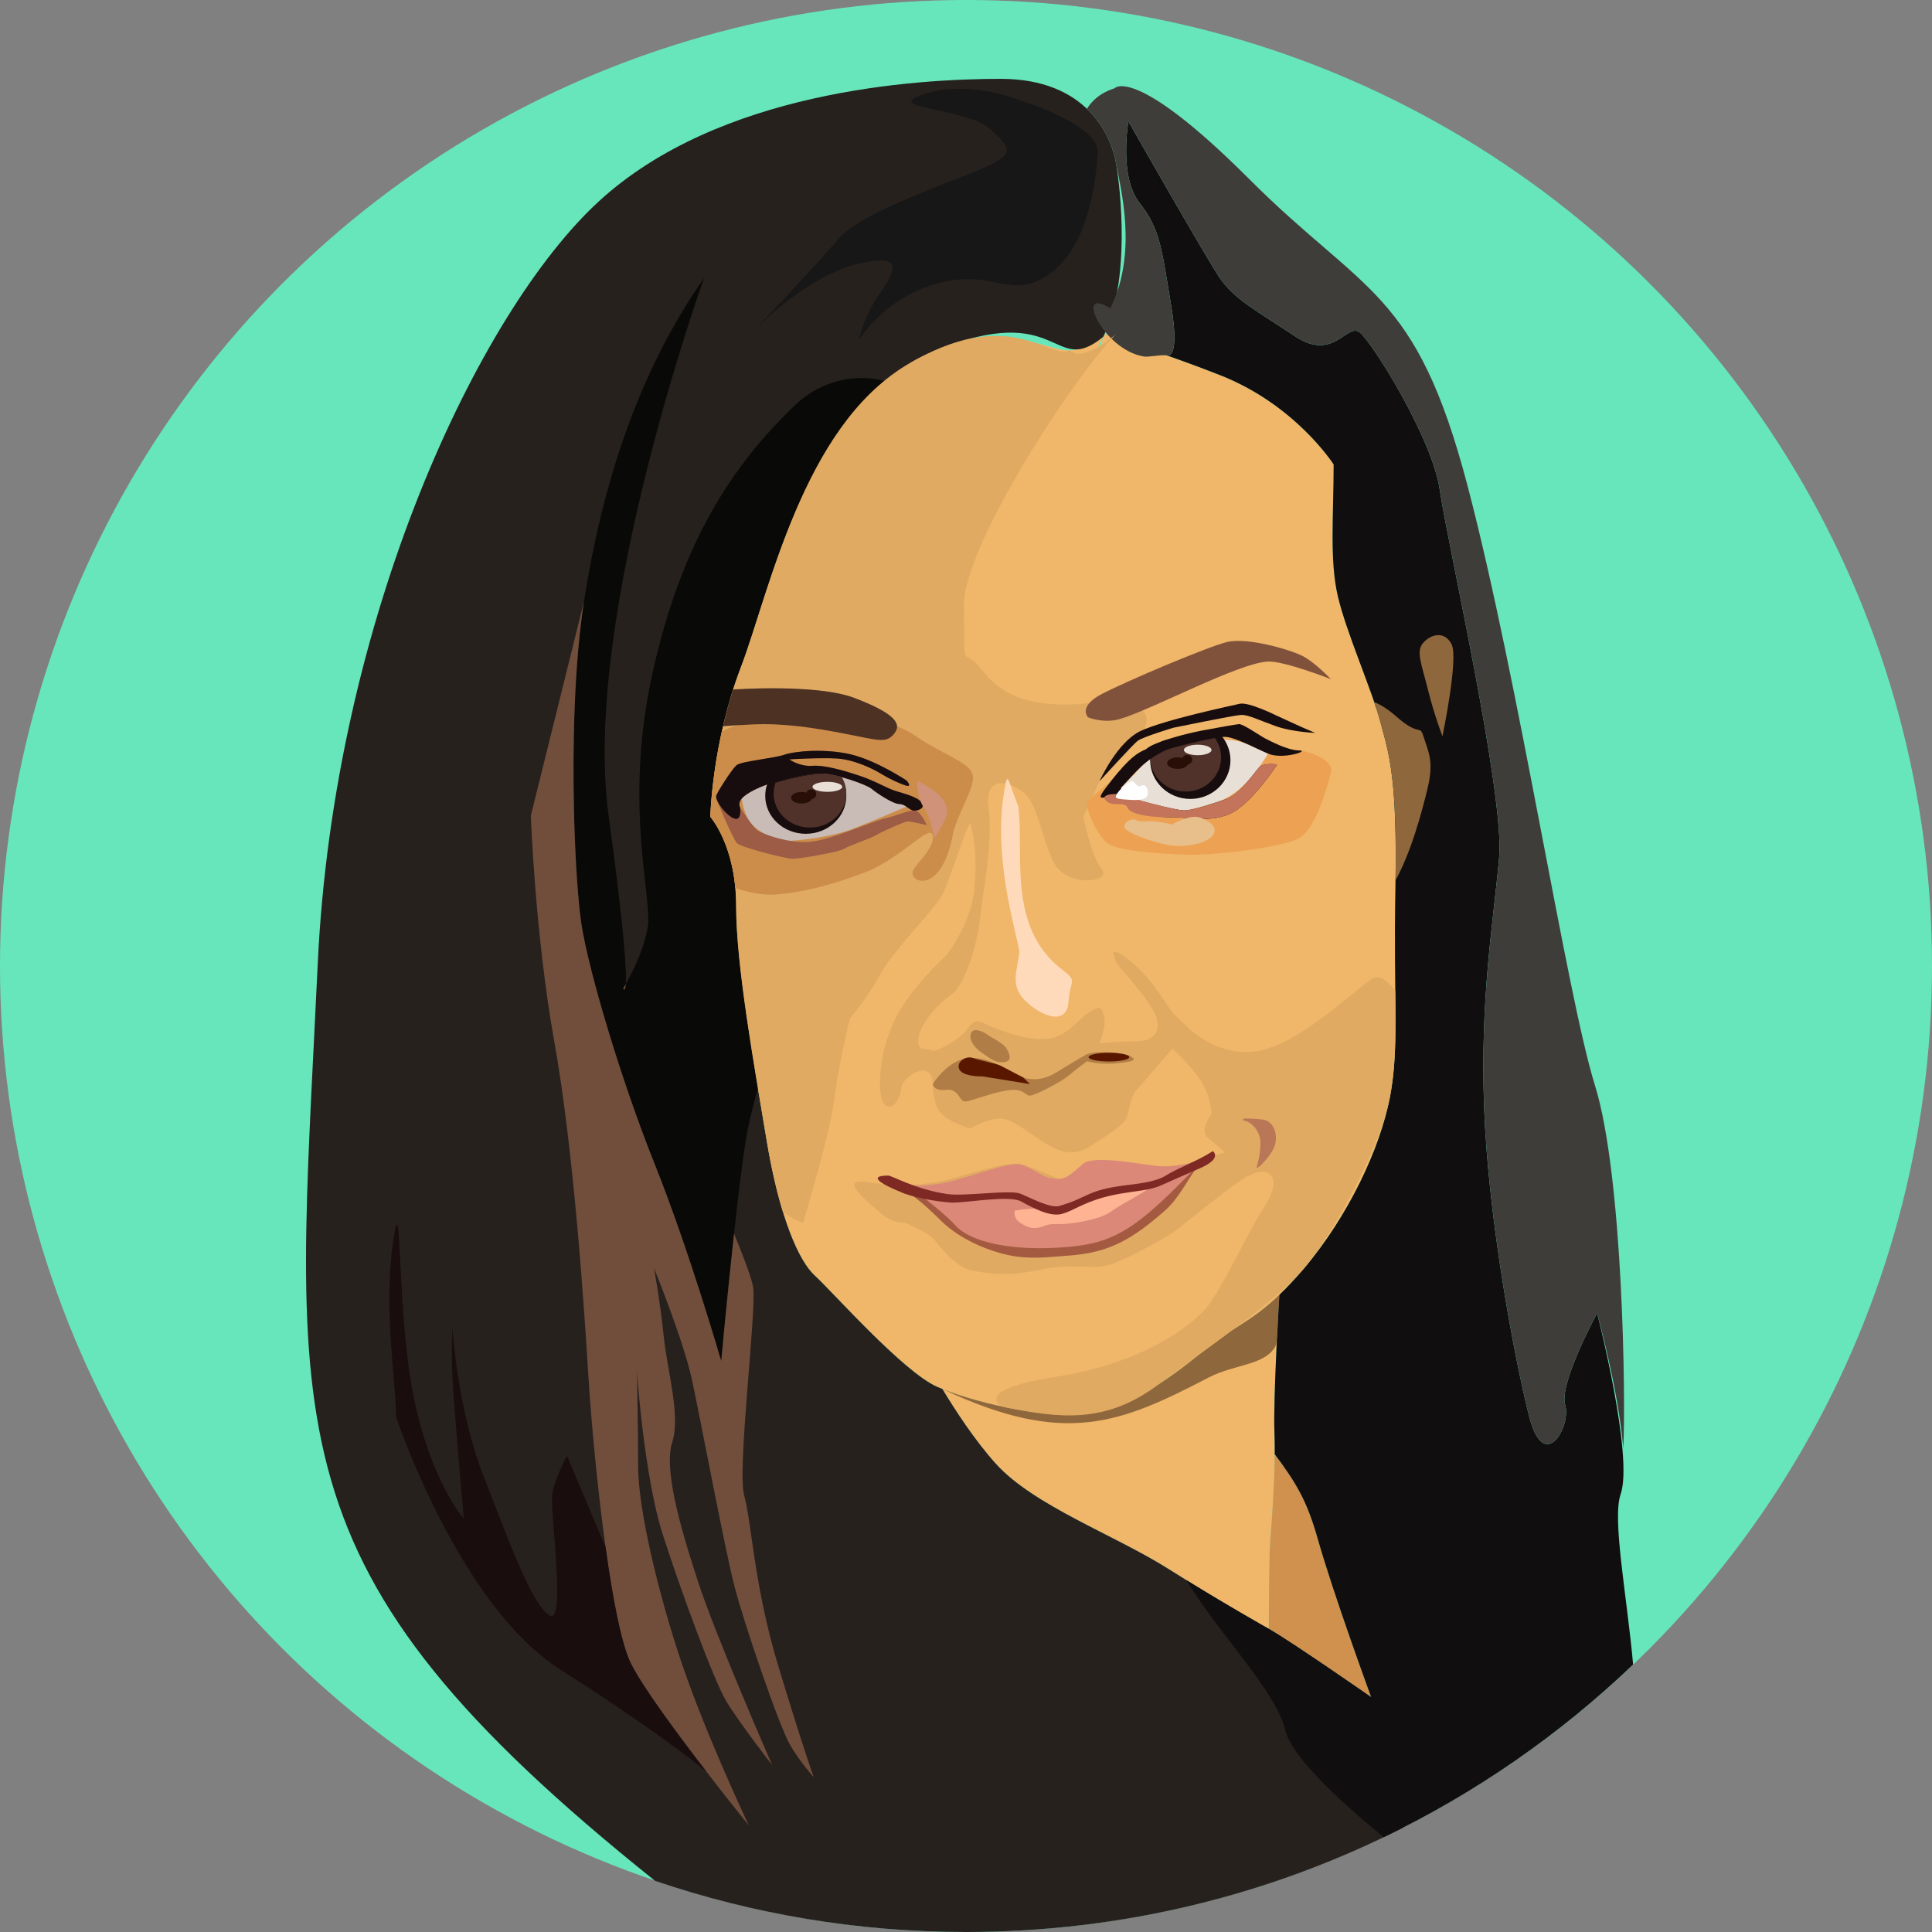 <?xml version="1.0" encoding="UTF-8"?>
<!DOCTYPE svg PUBLIC "-//W3C//DTD SVG 1.1//EN" "http://www.w3.org/Graphics/SVG/1.1/DTD/svg11.dtd">
<!-- Creator: CorelDRAW 2021.5 -->
<svg xmlns="http://www.w3.org/2000/svg" xml:space="preserve" width="132.973mm" height="132.973mm" version="1.1" style="shape-rendering:geometricPrecision; text-rendering:geometricPrecision; image-rendering:optimizeQuality; fill-rule:evenodd; clip-rule:evenodd"
viewBox="0 0 3931.06 3931.06"
 xmlns:xlink="http://www.w3.org/1999/xlink"
 xmlns:xodm="http://www.corel.com/coreldraw/odm/2003">
 <rect x="0" y="0" width="3931.06" height="3931.06" fill="#808080" stroke="none"/>
 <defs>
  <style type="text/css">
   <![CDATA[
    .fil27 {fill:#FEFEFE}
    .fil5 {fill:#090907}
    .fil9 {fill:#100E0F}
    .fil6 {fill:#171717}
    .fil14 {fill:#180D0E}
    .fil8 {fill:#1A0D0D}
    .fil18 {fill:#270F07}
    .fil4 {fill:#27211E}
    .fil10 {fill:#3E3D39}
    .fil13 {fill:#4D3224}
    .fil17 {fill:#50322A}
    .fil21 {fill:#5A1700}
    .fil0 {fill:#67E6BC}
    .fil7 {fill:#714E3C}
    .fil33 {fill:#7E2924}
    .fil19 {fill:#81523B}
    .fil2 {fill:#8F673C}
    .fil24 {fill:#9C5C46}
    .fil25 {fill:#A45A41}
    .fil20 {fill:#B07D46}
    .fil22 {fill:#BA7758}
    .fil26 {fill:#C4745A}
    .fil23 {fill:#C9BCB7}
    .fil12 {fill:#CC8D4A}
    .fil3 {fill:#D0914F}
    .fil30 {fill:#D09278}
    .fil31 {fill:#DB8878}
    .fil11 {fill:#E0AA62}
    .fil28 {fill:#E8BE8A}
    .fil16 {fill:#E8DFD6}
    .fil15 {fill:#EDA253}
    .fil1 {fill:#F0B669}
    .fil32 {fill:#FEB392}
    .fil29 {fill:#FFDABA}
   ]]>
  </style>
 </defs>
 <g id="Plan_x0020_1">
  <circle class="fil0" cx="1965.53" cy="1965.53" r="1965.53"/>
  <path class="fil1" d="M2713.57 945c0,104 -8.66,195.02 8.67,268.69 17.33,73.67 69.34,190.68 86.67,255.68 17.33,65 34.67,112.67 30.33,338.02 -4.34,225.35 8.57,319.94 -11.09,424.8 -19.66,104.86 -85.2,242.49 -173.67,347.34 -88.48,104.86 -137.62,114.7 -186.78,154.02 -49.16,39.32 -134.35,114.69 -232.66,137.63 -98.31,22.93 -258.86,-19.66 -327.68,-49.15 -68.82,-29.49 -216.28,-196.62 -249.05,-226.11 -32.76,-29.49 -72.09,-117.96 -98.31,-275.25 -26.21,-157.29 -62.26,-357.17 -62.26,-478.42 0,-121.25 -52.43,-180.23 -52.43,-180.23 0,0 3.27,-150.74 62.26,-304.75 58.99,-154.01 143.34,-567.55 393.65,-643.29 250.31,-75.75 241.78,61.3 346.63,-40.01 -26.9,102.42 -15.02,-20.29 22.67,6.09 37.69,26.37 56.54,22.62 211.04,82.91 154.5,60.29 231.99,182.03 231.99,182.03z"/>
  <path class="fil1" d="M2603.23 2634.52c0,0 -12.93,206.7 -10.08,280.8 2.85,74.1 -5.7,185.25 -8.55,219.44 -2.85,34.2 -2.85,179.54 -2.85,179.54 0,0 -96.9,-54.15 -205.19,-122.55 -108.29,-68.4 -273.59,-128.24 -350.53,-213.74 -41.94,-46.6 -81.33,-106.73 -108.5,-151.81 73.42,29.13 223.78,66.84 317.52,44.97 98.31,-22.93 183.5,-98.31 232.66,-137.63 38.75,-30.99 77.49,-43.69 135.51,-99.04l0.01 0.01z"/>
  <path class="fil2" d="M2603.23 2634.52c-13.49,215.66 1.27,40.33 -6.91,102.34 -20.01,41.52 -84.32,38.43 -137.03,65.92 -180.08,93.94 -293.41,140.6 -541.76,23.42 73.42,29.13 223.78,66.84 317.52,44.97 98.31,-22.93 183.5,-98.31 232.66,-137.63 38.75,-30.99 77.49,-43.69 135.51,-99.04l0.01 0.01z"/>
  <path class="fil3" d="M2593.67 2958.74c43.08,57.92 65.28,93.67 87.47,172.07 32.33,114.21 108.84,322.52 108.84,322.52 0,0 -160.01,-111.42 -208.23,-139.02 0,0 0,-145.35 2.85,-179.54 2.33,-27.98 8.48,-107.46 9.07,-176.03z"/>
  <path class="fil4" d="M2250.71 644.04c2.8,-5.37 5.65,-10.94 8.53,-16.74 0,0 -6.71,6.71 -8.53,16.74zm-5.92 41.26c56.03,-112.9 35.57,-300.53 25.6,-355.37 -9.96,-54.84 -59.83,-169.51 -234.32,-169.51 -174.49,0 -573.33,24.93 -817.61,249.27 -244.29,224.35 -539.07,847.19 -572.03,1552.68 -44.36,949.51 -112.1,1225.87 686.41,1864.6 198.54,67.46 411.34,104.08 632.69,104.08 320.03,0 622.15,-76.55 889.17,-212.22 -11.47,-126.4 -64.72,-265.51 -64.72,-265.51 0,0 -160.01,-111.42 -208.23,-139.02 0,0 -96.9,-54.15 -205.19,-122.55 -108.29,-68.4 -273.59,-128.24 -350.53,-213.74 -41.94,-46.6 -81.33,-106.73 -108.5,-151.81 -3.57,-1.42 -6.96,-2.81 -10.16,-4.18 -68.82,-29.49 -216.28,-196.62 -249.05,-226.11 -32.76,-29.49 -72.09,-117.96 -98.31,-275.25 -26.21,-157.29 -62.26,-357.17 -62.26,-478.42 0,-121.25 -52.43,-180.23 -52.43,-180.23 0,0 3.27,-150.74 62.26,-304.75 58.99,-154.01 133.64,-537.77 393.65,-643.29 260.01,-105.52 239.42,56.29 343.56,-28.67zm343.38 2401.94l-0.01 -0.01 -0.01 0.31 0.02 -0.3zm-436.27 -209.93c-3.1,-0.13 -6.23,-0.29 -9.37,-0.48 3.13,0.2 6.26,0.36 9.37,0.48zm-100.16 -12.68l-10.03 -2.06c3.32,0.7 6.67,1.4 10.03,2.06z"/>
  <path class="fil5" d="M1432.55 565.65c-139.6,199.45 -209.41,433.78 -244.31,658.15 -34.9,224.37 -19.94,563.42 -4.98,658.15 14.96,94.73 79.78,314.11 149.58,488.62 69.81,174.51 134.62,398.88 134.62,398.88 0,0 29.14,-317.32 49.86,-448.74 4.47,-28.36 13.51,-65.39 24.8,-106.8 -22.2,-133.29 -44.35,-276.64 -44.35,-371.68 0,-121.25 -52.43,-180.23 -52.43,-180.23 0,0 3.27,-150.74 62.26,-304.75 50.51,-131.87 112.52,-432.18 292.53,-582.03 -53.97,-14.71 -126.69,-4.46 -183.09,49.69 -124.64,119.67 -229.34,274.24 -289.18,543.48 -59.84,269.24 -0.01,458.71 -9.97,518.54 -9.97,59.83 -49.86,124.65 -49.86,124.65 0,0 24.63,46.76 -29.91,-354 -54.54,-400.77 194.45,-1091.93 194.45,-1091.93z"/>
  <path class="fil6" d="M2071.84 202.87c0,0 -101.79,-41.47 -192.27,-11.31 -90.49,30.16 86.71,26.39 135.72,71.63 49.02,45.24 52.8,52.79 -52.78,94.26 -105.57,41.47 -222.45,86.7 -256.38,128.18 -33.92,41.48 -169.65,184.74 -169.65,184.74 0,0 101.79,-105.56 203.58,-131.95 101.79,-26.39 82.95,11.31 49.01,60.32 -33.93,49.01 -41.47,94.25 -41.47,94.25 0,0 49.01,-86.72 162.11,-116.88 113.11,-30.16 147.03,37.71 226.21,-18.85 79.17,-56.56 93.17,-186.43 98.03,-245.06 4.86,-58.63 -162.12,-109.33 -162.12,-109.33z"/>
  <path class="fil7" d="M1080.13 1659.53c0,0 8.67,242.81 47.7,459.61 39.02,216.79 60.7,537.64 69.37,680.73 8.67,143.09 43.36,498.63 86.72,585.35 43.35,86.72 239.68,328.99 239.68,328.99 0,0 -86.41,-182.36 -135.99,-328.64 -49.58,-146.28 -89.25,-317.34 -89.25,-401.63 0,-84.3 -2.49,-193.38 -2.49,-193.38 0,0 14.88,213.21 52.07,329.73 37.19,116.52 104.12,297.5 128.92,339.65 24.8,42.15 94.21,131.4 94.21,131.4 0,0 -114.04,-260.32 -151.23,-374.36 -37.19,-114.04 -69.41,-228.09 -52.06,-282.63 17.35,-54.54 -9.92,-143.79 -17.36,-215.69 -7.44,-71.9 -19.83,-138.84 -19.83,-138.84 0,0 59.51,146.28 76.86,225.61 17.35,79.33 66.94,344.62 86.77,421.47 19.83,76.85 91.73,287.58 114.04,324.77 22.31,37.19 47.31,64.22 47.31,64.22 0,0 -22.32,-62 -71.91,-225.64 -49.59,-163.64 -54.55,-295.07 -69.43,-347.13 -14.88,-52.07 24.87,-370.38 18.32,-422.85 -1.98,-15.82 -17.48,-57.63 -39,-110.06 -14.09,128.43 -26.1,259.26 -26.1,259.26 0,0 -64.81,-224.37 -134.62,-398.88 -69.8,-174.51 -134.62,-393.89 -149.58,-488.62 -6.43,-40.73 -12.86,-126.63 -15.33,-229.15l-0.02 -0.83 0 -0.32c-3.22,-135.72 0.49,-300.31 20.34,-427.85l-108.1 435.72zm193.28 342.77l-0.18 -0.47c-1.19,17.4 -5.22,9.76 -5.22,9.76 0,0 2.08,-3.39 5.4,-9.29z"/>
  <path class="fil8" d="M805.97 2883.2c0,-72.15 -26.24,-216.45 -6.56,-354.19 19.68,-137.74 6.56,141.02 42.64,314.83 36.08,173.81 101.66,245.96 101.66,245.96 0,0 -19.68,-219.73 -22.96,-285.32 -3.28,-65.58 0,-101.66 0,-101.66 0,0 9.85,163.97 62.32,298.43 52.47,134.46 98.38,262.36 134.45,285.32 36.08,22.96 0,-216.44 6.56,-249.24 6.56,-32.8 29.52,-75.43 29.52,-75.43l78.57 186.23c14.44,104.25 32.21,197.99 51.76,237.08 23.99,47.99 94.82,143.6 153.31,219.44 0,0 -89.48,-75.36 -296.91,-207.37 -207.43,-132.01 -334.36,-514.09 -334.36,-514.09z"/>
  <path class="fil9" d="M2375.22 723.53c2.22,0.63 25.46,4.71 7.49,-103.16 -18.86,-113.16 -21.75,-154.03 -64.12,-207.46 -42.38,-53.43 -22.63,-165.97 -22.63,-165.97 0,0 154.65,271.59 184.83,316.85 30.18,45.27 75.44,67.9 154.65,120.7 79.21,52.81 105.62,-30.17 132.02,-7.54 26.41,22.63 147.1,215 162.19,320.61 15.09,105.62 132.02,618.61 120.7,746.86 -11.32,128.25 -39.22,285.59 -30.55,511.16 8.67,225.57 60.73,503.2 91.1,624.66 30.36,121.46 86.75,21.69 73.74,-21.69 -13.01,-43.38 65.06,-186.53 65.06,-186.53 0,0 74.78,291.42 47.72,368.72 -17.47,49.9 13.09,207.81 25.49,346.11 -148.8,142.15 -319.86,261.17 -507.45,351.3 -62.35,-50.64 -185.87,-157.19 -200.4,-217.73 -19.54,-81.4 -136.33,-196.68 -200.74,-305.07 92.06,56.85 167.42,98.96 167.42,98.96 48.22,27.6 208.23,139.02 208.23,139.02 0,0 -76.51,-208.31 -108.84,-322.52 -22.18,-78.39 -44.39,-114.14 -87.47,-172.06l0 -0.01c0.14,-15.23 -0.01,-29.94 -0.52,-43.42 -2.85,-74.1 10.08,-280.8 10.08,-280.8l-0.01 -0.01c15.58,-14.86 32.54,-32.78 51.27,-54.98 88.48,-104.86 154.02,-242.49 173.67,-347.34 19.66,-104.86 6.75,-199.45 11.09,-424.8 4.34,-225.35 -13,-273.02 -30.33,-338.02 -17.33,-65 -69.35,-182.01 -86.67,-255.68 -17.33,-73.67 -8.67,-164.68 -8.67,-268.69 0,0 -77.49,-121.74 -231.99,-182.03 -46.22,-18.03 -80.28,-30.33 -106.36,-39.43z"/>
  <path class="fil10" d="M2259.24 627.3c56.03,-112.91 21.13,-242.53 11.16,-297.37 -5.14,-28.25 -20.86,-72.37 -58.75,-108.52 19.56,-32.56 55.84,-41.56 55.84,-41.56 0,0 39.92,-49.88 274.42,184.61 234.49,234.49 339.27,224.52 444.05,623.67 104.78,399.14 201.92,1036.59 259.29,1220.2 57.38,183.61 63,645.3 57.59,738.86l0 0.04c-9.03,-115.96 -53.13,-275.19 -53.13,-275.19 0,0 -78.08,143.15 -65.06,186.53 13.01,43.38 -43.38,143.16 -73.74,21.69 -30.37,-121.46 -82.42,-399.09 -91.1,-624.66 -8.67,-225.57 19.23,-382.91 30.55,-511.16 11.32,-128.25 -105.62,-641.24 -120.7,-746.86 -15.09,-105.62 -135.78,-297.98 -162.19,-320.61 -26.41,-22.63 -52.81,60.35 -132.02,7.54 -79.21,-52.81 -124.48,-75.44 -154.65,-120.7 -30.17,-45.26 -184.83,-316.85 -184.83,-316.85 0,0 -19.74,112.54 22.63,165.97 42.38,53.43 45.26,94.3 64.12,207.46 17.97,107.87 -5.27,103.79 -7.49,103.16 -9.07,-3.18 -41.13,4.12 -48.47,1.64 -82.22,-13.42 -142.93,-145.33 -67.5,-97.88z"/>
  <path class="fil11" d="M2270.54 680.06c-80.95,80.52 -312.29,430.74 -309.47,554.94 2.82,124.19 -5.11,88.54 21.33,111.21 26.44,22.66 54.36,103.16 233.9,84.51 179.54,-18.65 98.39,76.74 98.39,76.74l-77.55 82.05 -32.63 72.38c0,0 14.9,79.49 37.26,106.81 22.36,27.32 -74.08,38.33 -99.14,-16.85 -25.05,-55.18 -32.51,-117.29 -59.83,-139.64 -27.32,-22.35 -81.07,-37.12 -71.21,31.87 9.85,69 -12.65,176.82 -17.82,226.39 -5.17,49.57 -29.94,133.72 -58.01,153.17 -28.08,19.44 -62.63,58.32 -66.96,88.57 -4.33,30.25 18.56,19.51 27.08,25.19 8.52,5.68 59.65,-24.15 75.28,-46.88 15.63,-22.73 22.73,-9.94 56.82,2.84 34.09,12.79 79.55,26.99 113.64,18.47 34.09,-8.52 51.13,-36.93 75.28,-52.56 24.15,-15.63 25.58,-7.1 29.83,11.36 4.26,18.47 -9.94,52.56 -9.94,52.56 0,0 31.25,-4.26 73.87,-4.26 42.61,0 52.56,-25.56 39.77,-55.4 -12.79,-29.84 -75.29,-99.44 -75.29,-99.44 0,0 -32.66,-53.98 21.31,-11.36 53.98,42.61 76.71,96.6 95.17,113.64 18.47,17.04 70.78,80.18 156.21,73.61 85.43,-6.57 195.63,-114.91 243.14,-147.86 14.41,-9.99 31.32,1.9 48.07,24.08l0.04 3.83 0 0.39 0.05 4.17 0.02 2.17 0.01 1.95 0.05 4.08 0.01 0.59 0.03 3.47 0.03 3.04 0.04 4.93 0.01 1.49 0.01 2.44 0.05 7.76 0.01 2.35 0 1.47 0.01 3.79 0.01 0.88 0.01 2.88 0.01 3.16 0 0.56 0 3.69 0 3.66 -0.01 3.62 0 0.31 -0.01 3.29 -0.01 2.51 -0.01 1.06 -0.02 3.54 -0.01 1.13 -0.03 2.38 -0.03 3.27 -0.01 0.21 -0.05 3.46 -0.02 1.91 -0.02 1.52 -0.06 3.41 -0.01 0.59 -0.06 2.79 -0.06 2.67 -0.01 0.69 -0.09 3.33 -0.04 1.36 -0.05 1.95 -0.11 3.3 0 0.08 -0.11 3.19 -0.08 2.1 -0.04 1.16 -0.13 3.23 -0.03 0.85 -0.11 2.37 -0.13 2.82 -0.02 0.38 -0.16 3.19 -0.08 1.58 -0.09 1.59 -0.17 3.15 -0.02 0.36 -0.17 2.78 -0.14 2.29 -0.06 0.83 -0.21 3.11 -0.08 1.09 -0.15 2.01 -0.23 3 -0.01 0.09 -0.25 3.08 -0.15 1.8 -0.11 1.27 -0.28 3.06 -0.06 0.62 -0.38 3.94 -0.1 1 -0.06 0.55 -0.32 3.04 -0.14 1.33 -0.19 1.71 -0.35 3.03 -0.02 0.17 -0.34 2.85 -0.25 2.04 -0.13 0.98 -0.39 3.02 -0.11 0.89 -0.29 2.13 -0.38 2.75 -0.04 0.27 -0.45 3.02 -0.24 1.6 -0.22 1.42 -0.47 3.02 -0.08 0.44 -0.41 2.58 -0.39 2.31 -0.12 0.71 -0.52 3.02 -0.2 1.16 -0.34 1.87 -0.56 3.04c-19.66,104.86 -120.07,283.82 -173.67,347.34 -60.35,71.53 -213.23,173.55 -295.58,236.12 -108.78,82.66 -203.57,70.25 -317.21,46.92 0,0 -72.75,-32.64 107.3,-61.22 180.05,-28.58 271.5,-102.88 302.94,-137.18 31.44,-34.3 88.6,-160.04 117.17,-202.91 28.58,-42.87 23.82,-61.41 16.72,-69.94 -7.11,-8.53 -25.58,-14.21 -62.53,11.37 -36.95,25.58 -108,82.42 -125.04,96.63 -17.05,14.21 -103.72,62.52 -140.67,73.89 -36.95,11.37 -73.89,-4.26 -139.26,9.94 -65.37,14.21 -109.42,8.53 -142.1,1.42 -32.68,-7.1 -63.95,-48.32 -75.31,-62.53 -11.36,-14.21 -59.68,-34.1 -59.68,-34.1 0,0 -26.82,0.64 -46.43,-17.34 -19.61,-17.98 -96.42,-75.18 -29.42,-65.38 67,9.81 119.3,8.17 181.4,-9.8 62.09,-17.97 112.76,-34.31 138.91,-24.51 26.15,9.8 58.84,22.87 73.54,31.05 14.7,8.17 39.21,-13.07 53.92,-24.51 14.71,-11.45 58.84,-11.44 104.59,-6.54 45.76,4.9 91.51,0 116.02,-8.17 24.51,-8.17 58.83,-17.97 58.83,-17.97 0,0 -19.6,-17.98 -35.95,-31.05 -16.35,-13.08 8.69,-48.54 8.69,-48.54 0,0 -2.49,-37.27 -22.38,-67.1 -19.88,-29.83 -57.16,-64.62 -57.16,-64.62 0,0 -19.88,22.37 -34.8,39.77 -14.91,17.4 -28.18,34.35 -39.63,45.79 -11.44,11.43 -13.07,44.12 -21.24,58.83 -8.17,14.71 -44.13,35.95 -63.74,49.03 -19.61,13.08 -44.13,27.78 -83.35,8.17 -39.22,-19.61 -75.18,-55.56 -102.96,-58.83 -27.78,-3.27 -65.37,19.61 -65.37,19.61 0,0 -42.48,-11.44 -60.46,-31.06 -17.98,-19.61 -16.35,-67 -16.35,-67 0,0 -3.27,-19.61 -19.61,-19.61 -16.35,0 -42.64,18.98 -44.13,34.32 -4.34,44.86 -44.16,61.04 -43.66,-6.86 0.4,-54.69 14.91,-111.86 49.72,-164.06 34.8,-52.2 84.52,-96.95 84.52,-96.95 0,0 50.25,-61.42 57.77,-134.73 7.52,-73.3 -3.76,-120.29 -7.51,-133.45 -3.76,-13.16 -43.23,120.29 -60.15,148.49 -16.92,28.2 -101.5,114.66 -124.06,157.9 -22.56,43.23 -62.03,90.23 -62.03,90.23 0,0 -25.47,108.99 -32.05,168.17 -6.57,59.18 -62.47,246.57 -62.47,246.57 0,0 -18.41,-5 -41.26,-21.94 -12.1,-39.55 -23.42,-87.78 -32.99,-145.19 -26.21,-157.29 -62.26,-357.17 -62.26,-478.42 0,-121.25 -52.43,-180.23 -52.43,-180.23 0,0 3.28,-150.74 62.26,-304.75 58.99,-154.01 125.27,-486.42 335.82,-613.59 210.54,-127.16 290.97,-10.34 333.49,-30.73 26.96,26.68 93.65,-32.89 93.65,-32.89z"/>
  <path class="fil12" d="M1861.7 1496.63c50.79,35.74 107.21,52.67 116.62,77.12 9.41,24.45 -31.78,83.22 -39.49,124.13 -23.95,127.02 -92.19,96.73 -80.88,73.35 8.26,-17.07 45.13,-47.02 39.49,-71.47 -5.63,-24.45 -63.95,47.02 -137.3,75.23 -73.35,28.21 -133.54,41.39 -182.44,45.15 -24.93,1.92 -55.25,-4.48 -81.47,-13.2 -8.66,-97.41 -50.88,-144.93 -50.88,-144.93 0,0 1.63,-75.09 23.33,-173.41 32.28,-17.84 87.71,-30.83 179.54,-35.59 146.4,-7.6 213.49,43.62 213.49,43.62z"/>
  <path class="fil13" d="M1491.61 1402.93c0,0 170.25,-12.2 246.93,17.16 76.68,29.36 97.9,50.58 81.58,71.79 -16.32,21.21 -31.01,14.68 -97.9,1.63 -66.89,-13.05 -127.67,-22.18 -189.25,-19.58 -27.22,1.15 -47.59,2.56 -61.85,3.77 5.55,-23.93 12.3,-49.1 20.48,-74.77z"/>
  <path class="fil2" d="M2839.54 1791.32c31.45,-58.05 52.06,-133.01 65.18,-187.36 13.12,-54.35 1.88,-73.08 -7.49,-103.07 -9.37,-29.99 -6.2,0.99 -56.23,-43.11 -16.56,-14.6 -31.82,-24.06 -44.82,-29.21 5.14,14.97 9.54,28.78 12.74,40.8 16.9,63.43 33.83,110.38 30.61,321.94l0.01 0.01z"/>
  <path class="fil2" d="M2935.01 1497.99c0,0 -16.03,-40.66 -29.58,-94.88 -13.55,-54.23 -24.64,-77.63 -9.85,-94.88 14.78,-17.26 43.13,-25.88 57.91,2.46 14.78,28.34 -18.48,187.31 -18.48,187.31z"/>
  <path class="fil14" d="M2237.15 1589.5c0,0 35.48,-79.47 83.72,-102.17 48.24,-22.7 183.04,-51.08 201.49,-55.34 18.45,-4.26 75.21,24.12 75.21,24.12l49.67 22.7 28.62 12.4c0,0 -46.27,-1.62 -80.35,-13.79 -34.08,-12.17 -55.99,-23.53 -70.6,-22.72 -14.61,0.81 -137.16,25.97 -137.16,25.97 0,0 -62.49,18.66 -73.04,26.78 -10.55,8.12 -77.55,82.05 -77.55,82.05z"/>
  <path class="fil15" d="M2212.47 1629.61c-6.44,10.73 20.4,74.07 44.01,88.02 23.61,13.95 98.75,19.32 154.56,21.47 55.81,2.14 192.13,-13.96 229.7,-32.21 37.57,-18.25 61.18,-111.62 67.62,-135.24 6.44,-23.61 -40.49,-41.38 -59.75,-43.94l-0.01 0c4.82,3.49 -42.16,17.1 -68.52,5.71 -22.27,-9.63 -48.98,-23.72 -69.58,-30.36l-0.01 0c-9.41,-1.86 -51.7,3.16 -93.74,10.26 -21.17,5.19 -39.91,10.55 -46.04,13.61 -13.41,6.7 -54.82,19.56 -61.55,21.63 -32.06,26.55 -96.68,81.06 -96.68,81.06zm430.82 -102.68c-4.98,-0.77 -11.85,-1.92 -19.89,-3.3 7,2 13.85,3.29 19.89,3.3z"/>
  <path class="fil16" d="M2280.64 1603.17c0,0 53.01,-52.67 67.07,-73.38 14.06,-20.71 90.16,-22.81 126.47,-24.77 36.3,-1.95 55.97,5.32 71.4,12.53 15.43,7.21 34.5,15.88 34.5,15.88 0,0 -8.64,14.66 -20.86,31.06 -2.67,3.23 -6.07,7.69 -10.05,12.76l-0.01 0.02 -0.04 0.05c-16.35,19.53 -38.71,42.67 -72.14,54.56l-5.76 1.91 -0.07 0.02c-17.91,5.45 -38.78,11.22 -58.46,15.09 -1.74,0.11 -3.36,0.12 -4.85,0.03 -14.36,-0.85 -67.93,-13.65 -95.86,-22.21 -17.11,-11.9 -31.15,-23.41 -31.31,-23.55l-0.01 -0.01z"/>
  <path class="fil14" d="M2485.09 1496.94c11.58,13.6 18.54,30.98 18.54,49.95 0,43.47 -36.56,78.71 -81.65,78.71 -45.09,0 -81.66,-35.24 -81.66,-78.71 0,-3.39 0.23,-6.73 0.66,-10 11.18,-3.91 21.65,-7.84 27.5,-10.77 13.37,-6.68 78.39,-22.75 116.61,-29.18z"/>
  <path class="fil17" d="M2468.21 1496.94c10.23,12.01 16.38,27.37 16.38,44.13 0,38.4 -32.3,69.53 -72.14,69.53 -39.84,0 -72.14,-31.14 -72.14,-69.53 0,-2.99 0.2,-5.95 0.58,-8.84 9.88,-3.45 19.12,-6.93 24.29,-9.51 11.81,-5.9 69.26,-20.1 103.02,-25.78z"/>
  <path class="fil18" d="M2415.43 1535.83c5.79,0 10.49,4.42 10.49,9.89 0,5 -3.94,9.13 -9.05,9.79 -2.24,5.14 -10.71,8.98 -20.81,8.98 -11.81,0 -21.39,-5.24 -21.39,-11.7 0,-6.46 9.58,-11.7 21.39,-11.7 3.43,0 6.65,0.44 9.52,1.22 1.48,-3.78 5.32,-6.47 9.85,-6.47z"/>
  <ellipse class="fil16" cx="2436.99" cy="1525.95" rx="28.09" ry="10.68"/>
  <path class="fil19" d="M2213.85 1459.54c0,0 -21.57,-21.58 28.05,-47.47 49.62,-25.89 213.77,-95.61 254.58,-105.72 40.81,-10.11 127.28,15.1 153.18,28.05 25.9,12.94 58.25,47.46 58.25,47.46 0,0 -96.66,-37.94 -129,-35.8 -60.6,4.02 -228.56,94.58 -298.23,116.35 -34.51,10.78 -66.83,-2.88 -66.83,-2.88z"/>
  <path class="fil20" d="M2211.71 2144.83c25.49,-8.49 76.45,-2.42 87.36,3.64 10.92,6.07 14.57,10.93 -20.67,14.18 -34.42,5.38 -66.69,-3.23 -66.69,-3.23 0,0 -24.74,18.29 -38.72,30.12 -13.98,11.83 -67.76,39.79 -77.44,39.79 -9.68,0 -12.9,-16.13 -46.25,-10.75 -33.35,5.38 -72.07,21.51 -84.98,22.59 -12.91,1.08 -12.05,-26.52 -38.72,-23.66 -26.67,2.86 -27.65,-11.75 -27.65,-11.75 0,0 28.72,-47.42 70.67,-52.79 41.95,-5.38 90.35,29.05 106.49,36.58 16.13,7.53 43.02,11.83 74.21,-7.53 31.19,-19.36 62.38,-37.18 62.38,-37.18z"/>
  <path class="fil21" d="M1999.45 2190.23c-26.16,0 -46.9,-5.3 -48.8,-18.39 -1.9,-13.08 15.56,-24.04 29,-19.09 13.44,4.95 47.32,11.22 56.14,15.65 8.82,4.43 45.78,23.74 45.78,23.74l14.07 13.66 -96.19 -15.56z"/>
  <ellipse class="fil21" cx="2256.37" cy="2150.97" rx="41.41" ry="8.82"/>
  <path class="fil22" d="M2532.6 2280.37c14.01,3.01 32.34,21.25 31.98,45.65 -0.34,22.94 -4.74,38.76 -7.3,47.36 -0.95,3.2 0.77,3.7 3.7,1.27 10.86,-8.98 29.31,-29.49 33.56,-46.49 5.88,-23.54 -5.35,-45.49 -20.87,-49.22 -9.35,-2.26 -26.07,-2.84 -37.89,-3.16 -6.36,-0.17 -10.4,3.04 -3.18,4.6z"/>
  <path class="fil23" d="M1844.32 1641.31c0,0 -70.47,30.1 -109.17,45.16 -38.69,15.06 -98.03,22.53 -127.66,24.37 -29.62,1.84 -68.99,-20.4 -81.95,-39.17 -12.97,-18.77 -16.25,-46.92 -16.25,-46.92 0,0 20.67,-21.35 60.93,-31.67 40.26,-10.32 85.21,-32.94 119.06,-20.84 33.85,12.1 102.04,30.9 114.22,40.26 12.17,9.36 40.82,28.81 40.82,28.81z"/>
  <path class="fil24" d="M1844.68 1588.15c0,0 -61.78,-41.19 -114.21,-53.36 -52.43,-12.17 -113.28,-6.55 -134.81,0.94 -21.53,7.49 -88.01,13.11 -97.37,21.53 -9.36,8.42 -40.25,56.17 -41.19,62.72 -0.94,6.55 34.64,87.06 42.13,95.49 7.49,8.43 96.42,30.9 111.4,31.83 14.98,0.93 98.3,-14.03 107.66,-20.59 9.36,-6.56 51.49,-19.66 65.53,-28.09 14.04,-8.43 56.17,-26.21 61.79,-27.15 5.62,-0.94 40.26,7.49 40.26,7.49 0,0 -9.37,-21.53 -19.66,-28.08 -10.29,-6.55 -36.51,7.49 -64.59,14.04 -28.09,6.55 -108.61,43.07 -151.67,47.75 -43.06,4.68 -101.1,-15.92 -111.4,-25.29 -10.3,-9.36 -32.77,-44.94 -32.77,-44.94 0,0 -6.56,-10.29 8.42,-22.46 14.98,-12.17 42.13,-23.4 66.47,-29.96 24.34,-6.56 61.79,-14.99 88.94,-15.92 27.15,-0.93 92.69,21.53 103.92,30.9 11.23,9.36 44,30.9 56.17,30.9 12.17,0 19.86,11.65 28.19,13.32 8.32,1.67 26.11,-4.89 17.68,-16.13 -8.42,-11.23 -33.7,-17.79 -52.42,-23.4 -18.73,-5.61 -42.13,-20.6 -73.03,-30.9 -30.9,-10.29 -71.15,-22.46 -97.37,-20.59 -26.21,1.87 -46.81,-13.11 -46.81,-13.11 0,0 59.91,-3.74 95.49,-1.87 35.58,1.87 73.96,20.58 90.82,30.89 16.85,10.3 38.39,20.59 51.49,24.34 13.11,3.75 0.93,-10.3 0.93,-10.3z"/>
  <path class="fil14" d="M1844.68 1588.15c0,0 -61.78,-41.19 -114.21,-53.36 -52.43,-12.17 -113.28,-6.55 -134.81,0.94 -21.53,7.49 -88.01,13.11 -97.37,21.53 -9.36,8.42 -40.25,56.17 -41.19,62.72 -2.37,16.52 55.55,80.2 48.68,22.46 0,0 -6.56,-10.29 8.42,-22.46 14.98,-12.17 42.13,-23.4 66.47,-29.96 24.34,-6.56 61.79,-14.99 88.94,-15.92 27.15,-0.93 92.69,21.53 103.92,30.9 11.23,9.36 44,30.9 56.17,30.9 12.17,0 19.86,11.65 28.19,13.32 8.32,1.67 26.11,-4.89 17.68,-16.13 -8.42,-11.23 -33.7,-17.79 -52.42,-23.4 -18.73,-5.61 -42.13,-20.6 -73.03,-30.9 -30.9,-10.29 -71.15,-22.46 -97.37,-20.59 -26.21,1.87 -46.81,-13.11 -46.81,-13.11 0,0 59.91,-3.74 95.49,-1.87 35.58,1.87 73.96,20.58 90.82,30.89 16.85,10.3 38.39,20.59 51.49,24.34 13.11,3.75 0.93,-10.3 0.93,-10.3z"/>
  <path class="fil14" d="M1711.34 1581.37c6.78,11.21 10.66,24.17 10.66,37.98 0,42.63 -36.93,77.19 -82.49,77.19 -45.57,0 -82.5,-34.56 -82.5,-77.19 0,-8.59 1.5,-16.86 4.27,-24.58 4.62,-1.5 9.23,-2.88 13.76,-4.1 25.32,-6.82 64.26,-15.59 92.5,-16.56 10.65,-0.36 26.98,2.73 43.81,7.26z"/>
  <path class="fil17" d="M1712.44 1580.61c6.08,10.05 9.55,21.66 9.55,34.04 0,38.21 -33.1,69.18 -73.93,69.18 -40.84,0 -73.94,-30.97 -73.94,-69.18 0,-7.7 1.34,-15.11 3.83,-22.03 4.14,-1.35 8.27,-2.58 12.33,-3.67 22.69,-6.11 57.59,-13.97 82.9,-14.84 9.54,-0.33 24.18,2.45 39.27,6.5z"/>
  <ellipse class="fil16" cx="1683.46" cy="1600.99" rx="30.24" ry="10.17"/>
  <path class="fil18" d="M1650.37 1606.19c5.79,0 10.49,4.42 10.49,9.88 0,5 -3.94,9.13 -9.05,9.79 -2.24,5.14 -10.71,8.98 -20.81,8.98 -11.82,0 -21.39,-5.24 -21.39,-11.7 0,-6.46 9.57,-11.7 21.39,-11.7 3.42,0 6.65,0.44 9.52,1.22 1.48,-3.78 5.32,-6.47 9.85,-6.47z"/>
  <path class="fil25" d="M2439.87 2368.42c-21.37,28.5 -41.49,70.22 -69.16,94.44 -65.22,57.06 -111.99,86.42 -198.02,92.05 -28.71,1.87 -65.93,7.06 -104.18,1.82 -45.3,-6.21 -112.28,-31.36 -154.56,-73.65 -18.53,-18.53 -41.91,-40.3 -61.85,-53.13 -19.94,-12.82 -27.9,1.24 9.16,-0.19 37.05,-1.42 174.31,-60.74 218,-34.4 43.7,26.34 80.49,14.05 94.74,7.27 14.25,-6.78 34.21,-25.65 75.53,-25.65 41.33,0 112.7,6.64 126.67,5.54 13.97,-1.11 63.67,-14.1 63.67,-14.1z"/>
  <path class="fil20" d="M2007.74 2104.08c4.49,4.9 30.61,16.32 38.37,26.93 7.75,10.61 15.27,28.18 -3.27,30.2 -18.53,2.02 -28.56,-8.16 -45.7,-19.59 -17.14,-11.43 -27.33,-29.39 -20.4,-41.22 6.93,-11.83 31.01,3.67 31.01,3.67z"/>
  <path class="fil14" d="M2598.89 1555.55c-5.37,7.51 -54.75,82.65 -97.68,100.9 -42.93,18.25 -88.01,5.36 -118.07,6.44 -30.06,1.08 -74.06,-10.74 -82.65,-22.54 -8.59,-11.8 -13.95,-16.1 -36.49,-18.25 -22.54,-2.14 -40.15,13.79 -3.25,-33.1 36.9,-46.9 54.15,-57.54 70.1,-64.05 13.53,-10.51 23.87,-12.66 30.93,-15.87 7.06,-3.2 49.51,-16.22 84.41,-22.72 34.89,-6.5 66.55,-12.18 74.66,-12.99 8.11,-0.81 43.84,24.36 53.57,29.22 9.73,4.86 45.45,24.34 68.98,24.34 23.53,0 -33.27,19.48 -63.3,6.49 -30.03,-12.98 -68.17,-34.08 -88.46,-34.08 -20.29,0 -110.25,22.26 -120.92,27.59 -44.43,22.22 -56.3,40.5 -90.05,76.25 0,0 3.73,11.41 15.54,17.85 11.81,6.44 93.39,26.83 111.63,27.9 18.25,1.08 55.81,-12.88 85.87,-22.54 30.05,-9.66 59.04,-55.81 68.7,-65.47 9.66,-9.67 36.5,-5.37 36.5,-5.37z"/>
  <path class="fil26" d="M2598.89 1555.55c-5.37,7.51 -54.75,82.65 -97.68,100.9 -42.93,18.25 -88.01,5.36 -118.07,6.44 -30.06,1.08 -83.09,-3.85 -88.79,-19.23 -5.7,-15.38 -33.99,1.61 -46.41,-17.31 -6.97,-10.62 25.65,-15.07 48.25,-5.32 12.35,5.32 93.39,26.83 111.63,27.9 18.25,1.08 55.81,-12.88 85.87,-22.54 30.05,-9.66 59.04,-55.81 68.7,-65.47 9.66,-9.67 36.5,-5.37 36.5,-5.37z"/>
  <path class="fil27" d="M2309.03 1593.06c-4.25,-5.19 -7.55,-5.19 -18.88,3.77 -11.32,8.97 -19.81,19.82 -19.81,24.06 0,4.25 7.07,5.2 29.25,6.61 22.18,1.42 34.93,-1.42 35.86,-13.22 0.94,-11.79 -6.14,-19.82 -13.22,-15.57 -7.07,4.25 -13.21,-5.66 -13.21,-5.66z"/>
  <path class="fil28" d="M2384.33 1677.8c-45.23,-12.57 -60.3,-2.51 -71.61,-8.79 -11.31,-6.29 -30.16,6.28 -23.87,16.33 6.29,10.05 54.03,27.64 87.95,33.92 33.92,6.28 75.37,-2.52 89.2,-17.59 13.82,-15.07 0.01,-28.89 -22.61,-37.69 -22.62,-8.79 -59.05,13.82 -59.05,13.82z"/>
  <path class="fil29" d="M2071.92 1640.58c-23.12,-57.79 -21.22,-75.15 -28.92,-28.92 -24.44,146.7 32.98,308.14 30.83,327.51 -3.85,34.68 -19.27,65.5 11.56,96.32 30.83,30.83 84.77,53.94 88.62,3.85 3.86,-50.09 20.35,-40.4 -15.1,-68.27 -110.81,-87.07 -74.48,-238.58 -86.99,-330.5z"/>
  <path class="fil30" d="M1865.73 1588.8c0,0 34.82,15.95 49.32,33.36 14.5,17.41 14.5,30.46 7.25,46.42 -7.25,15.95 -21.76,37.7 -21.76,37.7 0,0 -5.8,-42.05 -20.31,-62.36 -14.5,-20.31 -14.5,-55.12 -14.5,-55.12z"/>
  <path class="fil31" d="M1848.37 2411.1c0,0 38.91,6.74 102.35,-11.63 63.44,-18.37 109.23,-35.75 127.77,-29.58 33.26,11.07 40.49,28.55 74.52,28.83 12.8,0.11 22.09,-5.01 50.14,-30.17 21.42,-19.21 112.8,0.11 155.83,4.3 43.04,4.19 91.38,-15.44 91.38,-15.44 -144.63,152.22 -185.07,175.07 -301.75,181.43 -89.24,4.86 -173.02,-9.99 -204.96,-45.85 -26.69,-29.96 -100.23,-82.61 -95.29,-81.89z"/>
  <path class="fil32" d="M2065.22 2463.34c0.22,-5.21 -6.23,14.16 10.54,24.8 16.77,10.64 28.93,14.04 47.76,6.72 18.83,-7.32 25.97,-2.87 44.28,-4.56 18.3,-1.7 69.16,-7.92 93.09,-25.34 23.93,-17.42 74.96,-41.78 77.53,-49.09 2.57,-7.32 -31.58,-2.44 -61.23,7.39 -29.65,9.82 -129.87,35.5 -160.43,35.52 -30.57,0.02 -51.53,4.58 -51.53,4.58z"/>
  <path class="fil33" d="M2075.81 2428.66c21.15,8.38 60.75,30.22 79.24,25.1 57.4,-15.87 54.5,-31.55 131.54,-41.57 25.26,-3.29 64.01,-6.87 84.54,-19.76 25.83,-16.22 65.22,-29.76 96.6,-50.17 0,0 20.48,14.03 -24.92,34.22 -45.39,20.19 -53.11,23 -80.89,35.63 -27.78,12.63 -67.33,10.94 -114.03,23.56 -46.7,12.63 -64.27,28.37 -87.94,34.48 -23.66,6.11 -58.71,-12.45 -82.1,-25.48 -23.38,-13.03 -105.45,1.97 -138.63,2.29 -14.52,0.14 -70.36,-7.14 -100.47,-19.08 -49.29,-19.54 -72.96,-35.91 -31.53,-35.91 7.88,0 55.36,28.15 120.39,37.58 35.5,5.15 127.05,-9.26 148.2,-0.88z"/>
 </g>
</svg>
